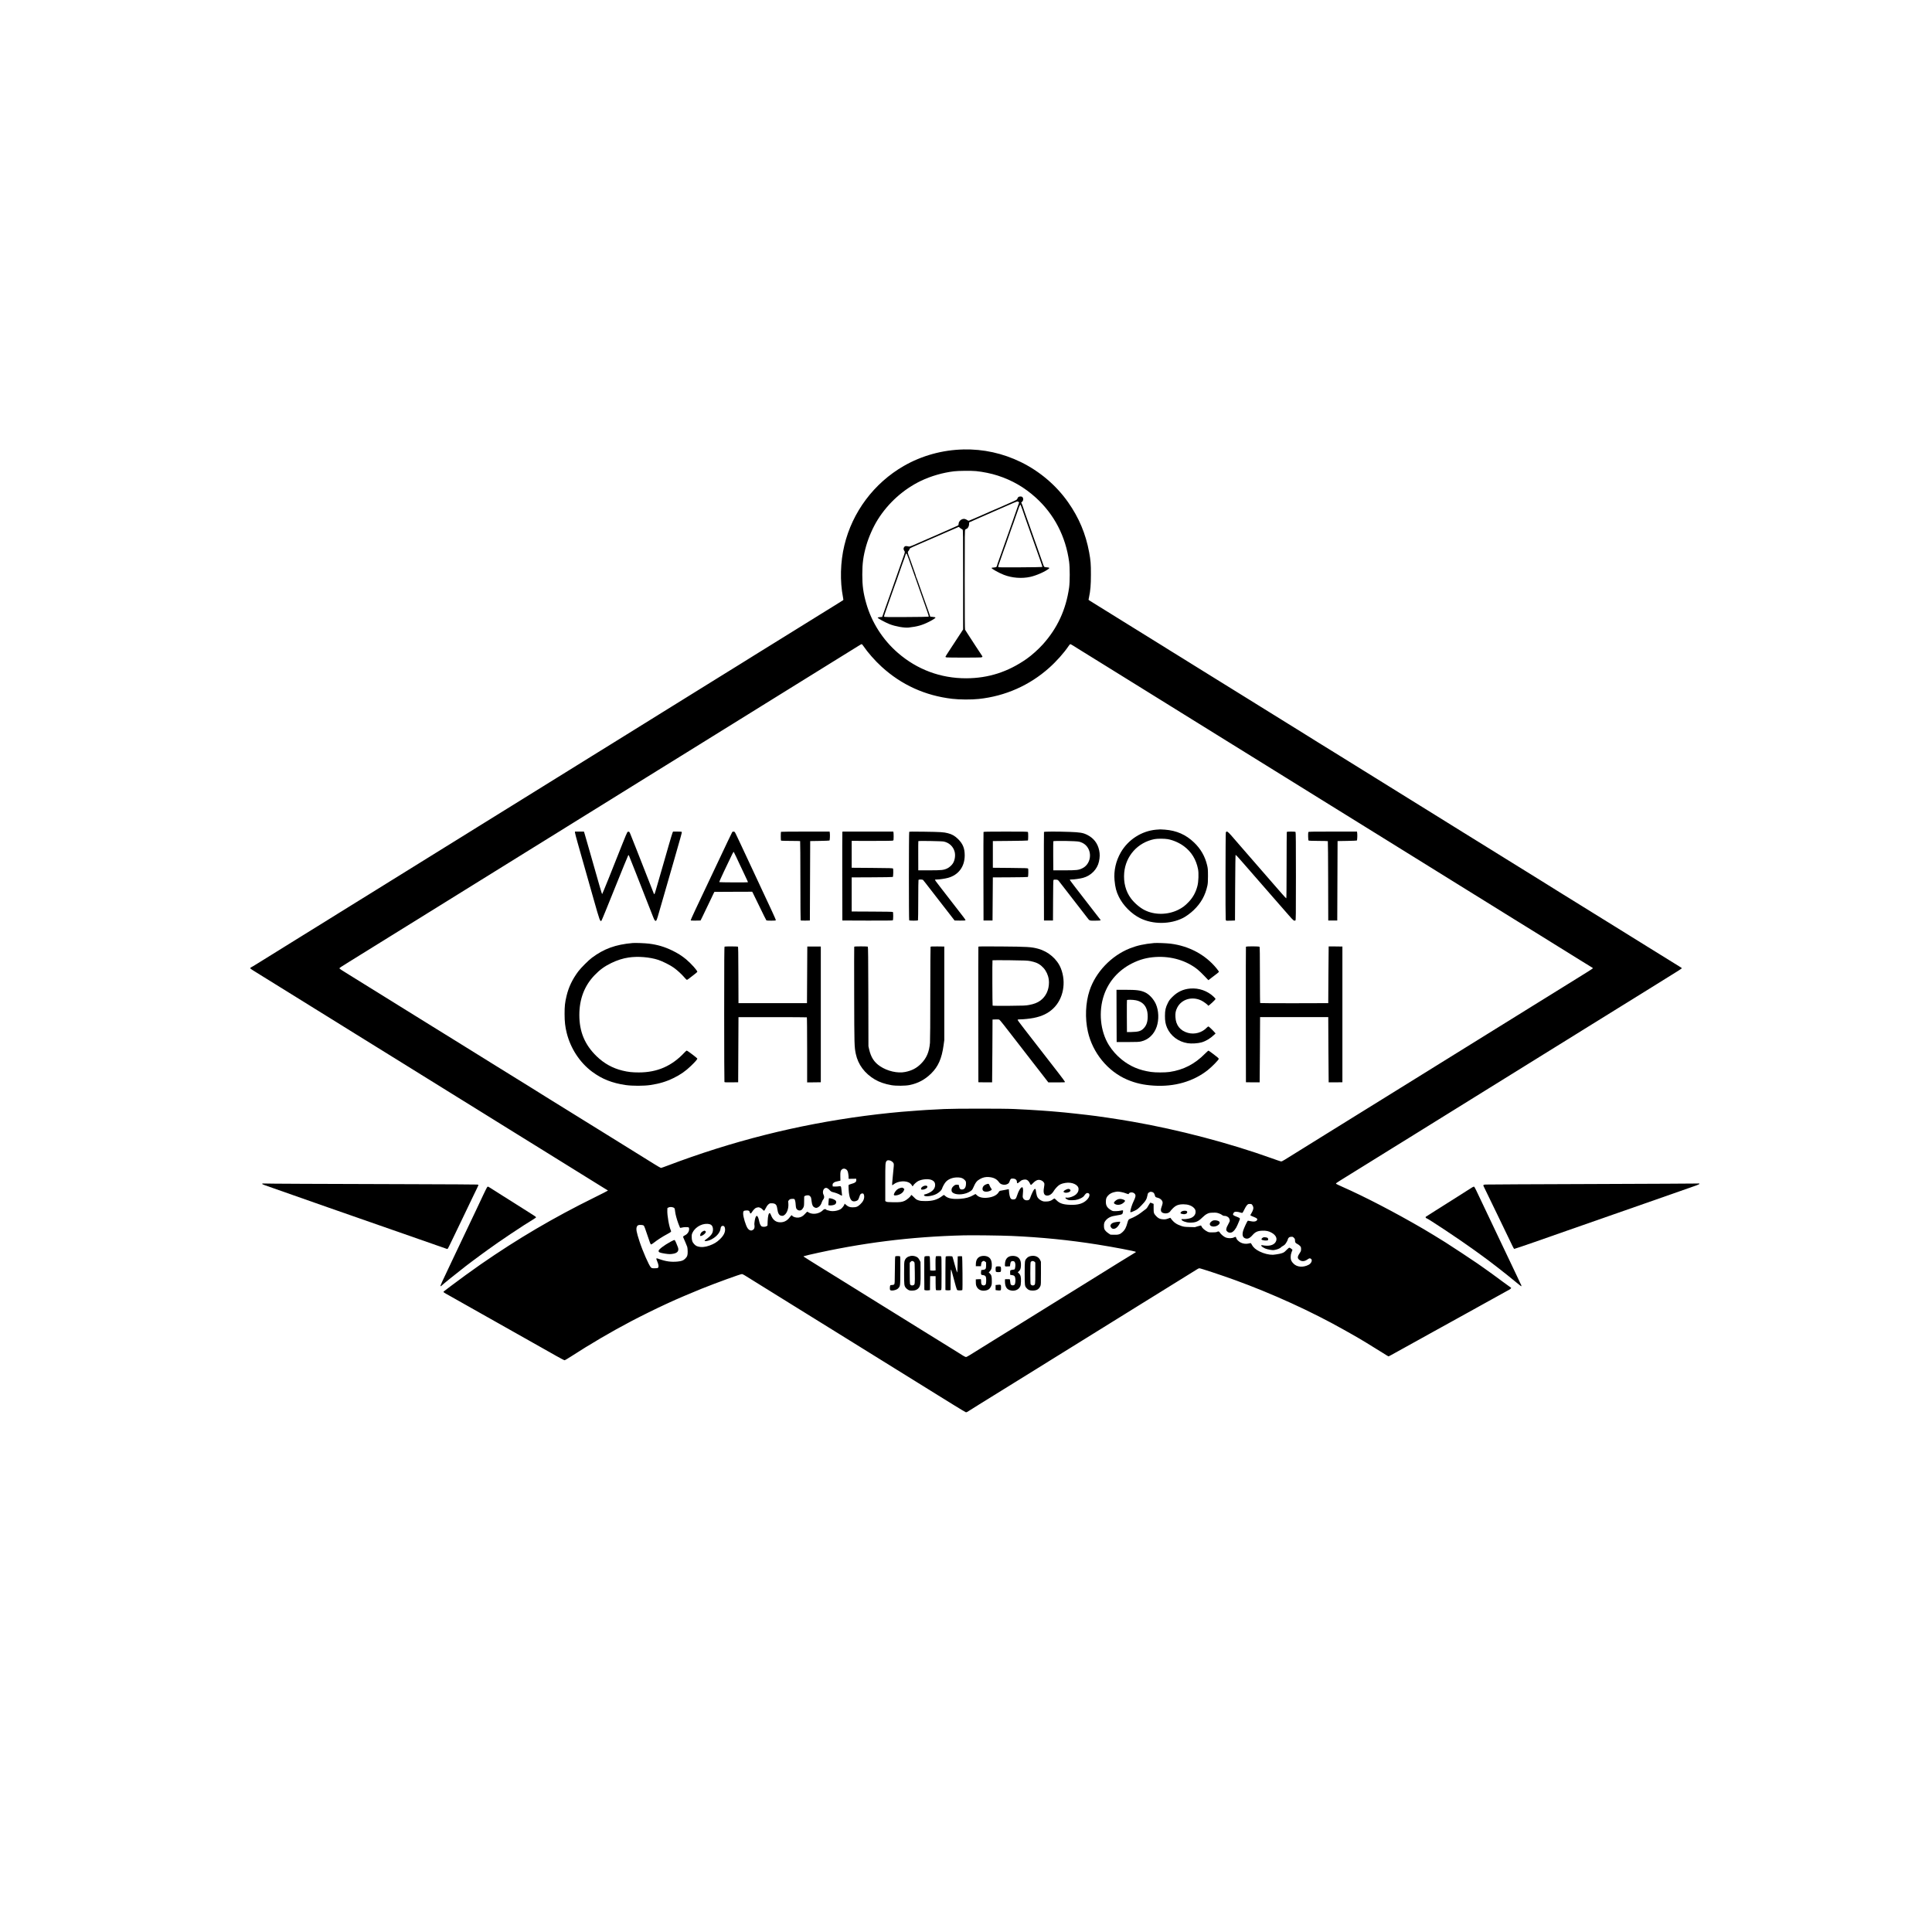 <?xml version="1.0" standalone="no"?>
<!DOCTYPE svg PUBLIC "-//W3C//DTD SVG 1.1//EN"
 "http://www.w3.org/Graphics/SVG/1.1/DTD/svg11.dtd">
<!-- Created with svg_stack (http://github.com/astraw/svg_stack) -->
<svg xmlns:sodipodi="http://sodipodi.sourceforge.net/DTD/sodipodi-0.dtd" xmlns="http://www.w3.org/2000/svg" version="1.1" width="3004.0" height="3004.0">
  <defs/>
  <g id="id0:id0" transform="matrix(1.25,0,0,1.25,0.0,0.0)"><g transform="translate(0,2403.2) scale(0.04,-0.04)" fill="#000000" stroke="none">
<path d="M29960 46103 c-652 -14 -1296 -192 -1855 -513 -926 -533 -1600 -1433 -1848 -2470 -125 -518 -140 -1113 -42 -1615 15 -76 15 -81 -2 -93 -10 -7 -117 -74 -238 -149 -121 -74 -314 -194 -430 -266 -115 -71 -273 -169 -350 -217 -319 -198 -517 -322 -640 -397 -71 -44 -296 -184 -500 -310 -203 -126 -460 -285 -570 -353 -110 -68 -222 -138 -250 -156 -27 -17 -126 -79 -220 -137 -93 -58 -309 -192 -480 -297 -170 -106 -526 -327 -790 -490 -264 -164 -619 -384 -790 -490 -170 -106 -328 -204 -350 -217 -22 -13 -67 -41 -100 -62 -33 -20 -154 -96 -270 -168 -641 -397 -908 -563 -1265 -785 -217 -135 -474 -294 -570 -353 -195 -120 -571 -354 -725 -450 -124 -77 -427 -265 -600 -372 -129 -80 -598 -371 -1165 -723 -162 -101 -371 -230 -465 -288 -93 -58 -271 -168 -395 -245 -124 -77 -468 -291 -765 -475 -297 -184 -616 -382 -710 -440 -93 -58 -222 -138 -285 -177 -63 -39 -259 -161 -435 -270 -176 -109 -466 -289 -645 -400 -179 -111 -503 -312 -720 -447 -217 -135 -474 -294 -570 -353 -96 -59 -276 -171 -400 -248 -124 -77 -306 -190 -405 -252 -99 -62 -286 -177 -415 -257 -129 -80 -422 -261 -650 -403 -228 -142 -507 -315 -620 -385 -113 -70 -297 -184 -408 -253 -112 -70 -207 -127 -212 -127 -4 0 -14 -7 -21 -16 -16 -20 -10 -25 181 -143 74 -46 180 -112 235 -146 101 -62 1257 -779 1395 -865 41 -26 125 -77 185 -115 61 -37 288 -178 505 -313 428 -266 443 -275 755 -469 175 -108 1030 -638 1465 -908 63 -39 212 -131 330 -205 203 -126 918 -570 1080 -670 41 -26 170 -105 285 -177 116 -71 372 -230 570 -353 546 -339 801 -498 892 -554 46 -28 293 -181 550 -341 258 -159 558 -345 668 -414 110 -68 263 -163 340 -211 77 -48 320 -199 540 -335 589 -365 825 -512 967 -600 70 -44 137 -85 148 -91 11 -6 23 -14 26 -17 3 -3 -185 -99 -418 -214 -1277 -630 -2380 -1278 -3541 -2082 -218 -150 -715 -511 -932 -677 -225 -170 -225 -170 -225 -182 0 -6 35 -30 77 -53 43 -23 107 -59 143 -80 36 -20 238 -135 450 -254 212 -119 439 -247 505 -285 66 -37 188 -105 270 -152 401 -226 515 -290 830 -468 435 -246 695 -393 865 -488 74 -42 241 -136 370 -209 129 -73 244 -133 256 -133 12 0 99 51 195 113 593 385 1263 778 1894 1109 272 143 810 409 1025 506 36 16 101 46 145 67 205 96 680 299 985 422 479 192 1226 464 1274 463 12 -1 51 -20 89 -43 95 -59 1327 -824 1406 -873 36 -22 179 -110 316 -196 364 -225 857 -532 1110 -688 235 -146 1284 -796 1475 -915 63 -39 212 -131 330 -205 203 -126 918 -570 1080 -670 41 -26 170 -105 285 -177 116 -71 354 -219 530 -328 176 -109 330 -200 342 -203 11 -2 34 5 50 16 15 11 179 114 363 228 399 246 684 423 1075 666 160 99 461 286 670 415 209 130 461 286 560 348 99 61 324 201 500 310 176 109 419 260 540 335 542 337 873 542 1180 732 182 112 387 240 457 284 71 43 165 102 210 130 46 28 166 103 268 166 102 63 347 215 545 338 351 217 683 423 776 481 25 16 54 29 64 29 41 0 691 -215 1109 -367 1160 -421 2378 -977 3386 -1545 63 -36 174 -98 245 -138 242 -135 628 -369 947 -571 102 -66 191 -119 196 -119 10 0 72 34 542 295 437 242 562 312 870 482 179 99 397 220 485 268 88 48 194 106 235 130 67 38 395 220 510 282 25 14 108 60 185 103 207 115 850 471 923 511 59 32 79 60 50 72 -7 3 -115 81 -239 173 -250 186 -431 318 -614 446 -66 46 -151 106 -190 133 -133 93 -795 530 -987 651 -177 112 -556 342 -688 419 -901 524 -1813 997 -2525 1312 -93 41 -176 81 -183 87 -18 17 -16 18 298 213 151 94 424 263 605 375 342 212 414 256 825 512 135 84 400 248 590 365 190 118 426 264 525 326 99 62 248 154 330 205 83 51 242 150 355 220 590 367 751 467 925 574 105 65 255 158 335 208 80 50 280 174 445 276 504 313 1031 639 1220 757 99 62 259 161 355 220 96 59 258 160 360 223 102 63 230 143 285 177 55 34 219 136 365 227 146 90 400 248 565 350 165 102 365 226 445 276 161 101 402 250 995 617 934 579 927 574 922 588 -2 6 -17 18 -33 27 -28 16 -374 230 -1009 625 -170 106 -431 268 -580 360 -148 92 -364 226 -480 298 -275 170 -367 227 -625 387 -232 144 -262 162 -329 204 -24 15 -136 85 -250 155 -113 71 -339 210 -501 310 -162 101 -311 193 -330 206 -19 12 -111 70 -205 128 -183 113 -585 362 -915 567 -113 70 -272 169 -355 220 -82 51 -231 143 -330 205 -232 145 -540 336 -885 548 -151 93 -297 184 -325 202 -81 51 -95 60 -765 475 -162 100 -434 269 -605 375 -170 106 -431 268 -580 360 -148 92 -362 225 -475 295 -113 70 -272 169 -355 220 -82 51 -231 143 -330 205 -99 62 -209 130 -245 152 -36 22 -180 111 -320 198 -140 87 -367 228 -505 312 -137 85 -266 165 -285 178 -19 12 -100 63 -180 112 -80 50 -278 172 -440 273 -162 100 -407 252 -545 338 -137 85 -295 183 -350 217 -55 34 -201 125 -325 202 -547 339 -746 463 -1070 663 -118 73 -231 143 -250 155 -105 66 -219 137 -435 270 -132 81 -251 156 -265 165 -14 10 -108 68 -210 130 -102 62 -207 128 -235 145 -27 18 -126 80 -220 138 -208 128 -639 395 -915 567 -113 70 -272 169 -355 220 -82 51 -231 143 -330 205 -99 62 -277 172 -395 245 -271 167 -310 192 -310 199 0 3 7 38 15 76 44 206 59 382 59 705 1 330 -8 438 -55 695 -106 574 -316 1075 -654 1555 -367 524 -885 964 -1470 1250 -559 273 -1163 406 -1785 393z m391 -673 c218 -22 478 -75 674 -139 450 -145 835 -368 1187 -687 572 -519 928 -1206 1035 -1994 25 -185 25 -620 0 -798 -97 -687 -363 -1264 -814 -1767 -137 -153 -356 -349 -509 -455 -583 -407 -1190 -601 -1879 -603 -794 -1 -1523 270 -2123 790 -470 407 -816 948 -985 1543 -91 320 -122 544 -122 890 0 354 31 580 122 900 76 267 217 586 360 813 324 517 801 944 1340 1203 314 150 684 257 1033 298 139 17 538 20 681 6z m-3500 -5442 c135 -199 356 -451 564 -641 616 -564 1356 -900 2195 -998 228 -27 595 -29 825 -5 823 87 1579 421 2190 967 227 202 462 466 604 677 23 34 47 62 54 62 7 0 53 -25 103 -56 49 -31 116 -73 149 -94 124 -76 571 -353 880 -545 545 -339 741 -460 1330 -825 314 -195 622 -386 685 -425 63 -39 212 -131 330 -205 203 -126 918 -570 1080 -670 41 -26 170 -105 285 -177 208 -128 720 -446 1155 -716 124 -77 266 -165 316 -196 69 -43 1016 -630 1421 -882 476 -295 1153 -715 1418 -879 121 -75 477 -296 790 -490 314 -195 622 -386 685 -425 274 -170 1342 -833 1410 -875 41 -26 170 -105 285 -177 116 -71 372 -230 570 -353 376 -233 752 -467 892 -554 46 -28 217 -134 380 -235 164 -102 399 -247 523 -324 124 -77 290 -181 370 -230 215 -134 416 -259 792 -492 185 -116 352 -218 372 -229 29 -14 34 -21 25 -32 -6 -7 -70 -50 -142 -95 -211 -131 -396 -246 -637 -396 -390 -241 -683 -423 -1065 -660 -203 -127 -503 -312 -665 -413 -162 -100 -389 -241 -505 -313 -115 -72 -471 -292 -790 -490 -640 -397 -844 -523 -1075 -667 -85 -53 -279 -173 -430 -267 -410 -254 -887 -550 -1330 -825 -217 -134 -539 -334 -715 -443 -176 -109 -372 -231 -435 -270 -63 -39 -286 -178 -495 -307 -426 -264 -1151 -714 -1293 -803 -76 -47 -98 -56 -123 -51 -16 3 -148 48 -292 100 -1318 472 -2887 884 -4322 1135 -452 79 -1107 177 -1415 210 -52 6 -212 24 -355 40 -143 16 -296 32 -340 36 -44 3 -143 12 -220 20 -77 8 -183 17 -235 20 -52 3 -176 12 -275 20 -99 8 -277 19 -395 25 -118 6 -312 16 -430 22 -294 16 -1857 16 -2180 0 -434 -21 -794 -42 -820 -47 -14 -2 -101 -9 -195 -15 -372 -24 -960 -84 -1465 -151 -2113 -279 -4129 -788 -6132 -1548 -102 -39 -194 -71 -203 -71 -9 0 -100 52 -203 116 -300 187 -785 488 -1077 669 -148 92 -364 226 -480 298 -265 164 -358 222 -625 387 -232 144 -262 162 -329 204 -24 15 -136 85 -250 155 -113 71 -339 210 -501 310 -162 101 -311 193 -330 206 -19 12 -111 70 -205 128 -210 130 -798 494 -1230 762 -55 34 -221 138 -370 230 -148 92 -362 225 -475 295 -113 70 -270 167 -350 217 -167 103 -370 229 -468 290 -37 23 -85 52 -107 66 -22 13 -161 100 -310 192 -148 92 -412 256 -585 363 -830 515 -1448 899 -1595 990 -66 41 -163 101 -215 133 -220 135 -295 185 -295 196 0 13 49 46 295 198 648 400 759 469 790 490 34 22 633 394 1000 620 96 59 256 158 355 220 99 62 248 154 330 205 83 51 242 150 355 220 113 70 354 220 535 332 388 240 528 327 725 450 80 50 280 174 445 276 504 313 1031 639 1220 757 99 62 259 161 355 220 96 59 258 160 360 223 102 63 230 143 285 177 55 34 219 136 365 227 146 90 400 248 565 350 165 102 365 226 445 276 80 50 246 153 370 230 124 77 452 280 730 453 278 172 550 341 605 375 55 34 154 95 220 136 197 122 687 427 1043 647 182 113 448 278 590 366 236 147 787 489 985 611 45 28 165 103 267 166 102 63 347 215 545 338 198 122 423 262 500 310 77 48 187 116 245 152 58 36 170 106 250 155 80 50 296 184 480 298 335 207 708 439 883 547 50 32 97 58 104 58 7 0 31 -28 54 -62z m878 -16021 c22 -15 47 -40 56 -57 17 -33 17 -42 -26 -457 -12 -123 -20 -226 -16 -229 3 -4 20 6 38 20 143 120 420 135 532 28 22 -20 43 -47 48 -59 11 -30 27 -29 38 0 12 30 103 113 152 138 128 65 337 79 435 28 67 -34 94 -77 94 -147 0 -73 -28 -130 -93 -187 -49 -43 -171 -100 -227 -107 -17 -2 -25 -9 -25 -23 0 -62 245 -39 386 36 77 42 155 112 169 154 26 79 85 183 128 228 88 91 230 139 385 132 95 -5 149 -28 200 -83 35 -40 37 -45 37 -110 -1 -117 -45 -182 -126 -182 -52 0 -73 22 -89 92 l-11 53 -39 3 c-54 5 -79 -4 -120 -40 -45 -39 -65 -77 -65 -123 0 -48 12 -68 57 -96 120 -72 375 -46 523 53 55 36 66 50 92 107 76 173 113 221 213 276 88 50 172 69 271 62 145 -10 245 -58 313 -151 30 -41 52 -59 88 -73 64 -24 131 -21 185 9 36 20 46 32 63 79 28 78 39 89 92 89 88 0 135 -37 137 -109 1 -46 17 -49 63 -8 21 18 52 43 70 56 34 23 115 38 156 27 41 -10 84 -53 111 -111 14 -30 29 -55 35 -55 6 0 31 22 57 50 68 72 131 110 185 110 81 -1 159 -53 176 -118 3 -14 -2 -69 -12 -123 -31 -166 3 -249 99 -249 82 1 155 55 216 161 14 23 54 73 90 109 73 75 129 102 257 124 209 36 413 -58 413 -189 0 -64 -18 -105 -68 -157 -64 -67 -223 -125 -306 -111 -33 5 -38 4 -34 -12 1 -11 25 -30 53 -44 45 -23 61 -26 155 -25 77 1 123 7 175 23 86 26 168 72 192 107 50 71 75 94 106 94 94 0 87 -110 -13 -211 -116 -117 -275 -165 -519 -156 -219 7 -332 45 -426 142 -30 30 -59 55 -65 55 -6 0 -26 -11 -44 -25 -65 -49 -125 -69 -216 -69 -77 -1 -92 2 -151 31 -63 31 -113 83 -132 137 -12 32 -37 160 -37 189 0 38 -28 47 -53 16 -26 -31 -90 -168 -113 -239 -23 -74 -42 -92 -101 -97 -61 -5 -108 22 -130 74 -13 32 -13 52 -3 144 12 112 3 189 -23 189 -45 0 -109 -103 -157 -252 -35 -109 -53 -128 -123 -128 -65 0 -91 29 -112 123 -9 42 -18 104 -18 137 -1 33 -5 60 -9 60 -5 0 -48 -9 -96 -19 -48 -11 -110 -22 -139 -26 -48 -6 -53 -10 -82 -56 -52 -84 -169 -143 -326 -163 -151 -20 -279 8 -346 75 -22 22 -41 39 -44 39 -2 0 -28 -14 -56 -31 -123 -72 -247 -107 -424 -119 -224 -16 -376 12 -456 85 -21 19 -43 35 -47 35 -4 0 -32 -18 -62 -41 -142 -106 -286 -149 -509 -149 -122 0 -156 4 -215 22 -63 20 -79 30 -143 95 -39 40 -76 73 -82 73 -5 0 -12 -8 -16 -19 -11 -35 -123 -131 -188 -162 -88 -41 -152 -49 -369 -45 -154 2 -191 6 -212 20 l-26 16 0 581 c0 616 0 620 48 672 24 27 99 19 151 -16z m-1422 -247 c42 -25 61 -64 72 -146 6 -37 10 -70 9 -73 0 -3 0 -23 1 -43 l1 -37 118 2 117 2 3 -36 c5 -65 -32 -93 -180 -134 -31 -9 -58 -21 -60 -28 -2 -7 -1 -71 3 -143 14 -248 66 -364 164 -364 49 0 103 20 127 47 9 10 27 50 39 88 26 82 40 102 81 110 47 11 70 -19 72 -92 2 -86 -38 -166 -124 -246 -78 -74 -126 -92 -240 -92 -86 1 -140 22 -203 80 -43 40 -47 41 -47 19 0 -29 -72 -125 -113 -151 -88 -55 -233 -80 -337 -58 -77 16 -116 30 -125 44 -12 20 -61 12 -86 -15 -93 -101 -260 -145 -390 -105 -37 12 -72 28 -79 36 -20 25 -32 18 -93 -50 -68 -76 -127 -109 -210 -119 -67 -7 -163 20 -186 54 -7 11 -19 20 -25 19 -6 0 -31 -28 -56 -61 -88 -120 -203 -172 -340 -155 -109 14 -189 83 -238 207 -22 56 -35 75 -48 75 -33 0 -55 -91 -62 -249 l-5 -138 -31 -19 c-46 -28 -136 -26 -163 4 -32 35 -49 76 -67 160 -42 206 -104 207 -137 3 -9 -55 -14 -110 -10 -121 4 -11 7 -42 5 -68 -2 -56 -28 -90 -81 -108 -45 -15 -98 12 -136 68 -57 87 -137 349 -137 454 0 78 13 92 94 97 76 5 100 -8 114 -62 13 -48 34 -42 71 19 38 62 100 122 133 129 13 3 36 7 51 11 38 8 110 -27 145 -71 15 -19 34 -34 42 -34 9 0 31 33 53 80 45 94 101 149 150 151 144 5 188 -29 206 -158 23 -161 59 -222 135 -230 39 -5 52 -1 87 22 82 57 136 208 125 352 l-6 83 28 32 c25 28 37 32 91 36 38 3 66 0 75 -7 19 -16 36 -91 40 -182 2 -42 10 -89 17 -105 32 -64 113 -88 166 -47 16 11 39 42 53 69 23 45 25 60 26 189 0 77 1 146 2 152 3 21 59 43 107 43 38 0 52 -5 75 -29 31 -31 33 -35 49 -159 14 -115 38 -163 90 -189 50 -25 83 -19 138 23 42 32 67 72 89 139 9 28 24 59 34 70 45 52 52 103 20 162 -35 66 -18 164 35 199 44 29 91 13 150 -50 38 -42 60 -57 95 -65 93 -22 182 -55 235 -87 30 -18 56 -30 58 -26 3 4 1 36 -4 72 -5 36 -11 95 -14 132 -9 91 -17 99 -83 87 -28 -5 -82 -9 -120 -7 l-67 3 -3 39 c-3 29 2 44 20 63 29 31 54 42 148 62 l75 16 -3 129 c-3 146 6 184 49 221 37 30 82 32 126 5z m8568 -711 c39 -6 104 -25 145 -42 54 -21 75 -26 78 -17 23 67 149 66 196 -2 30 -42 20 -97 -39 -217 -51 -103 -105 -273 -105 -328 0 -20 4 -23 28 -17 15 3 65 24 112 46 75 36 98 54 204 162 131 134 167 194 189 314 11 59 16 69 47 90 27 18 44 23 74 19 60 -8 89 -35 107 -102 16 -63 18 -64 104 -86 61 -16 121 -68 135 -118 10 -39 5 -66 -29 -165 -24 -67 -26 -104 -10 -140 29 -62 166 -80 240 -32 21 15 39 30 39 35 0 6 30 41 68 80 102 107 184 140 342 141 134 0 247 -37 318 -104 46 -43 62 -77 62 -131 0 -83 -52 -152 -146 -191 -55 -23 -184 -42 -245 -36 -46 4 -51 3 -47 -14 7 -41 142 -92 249 -94 184 -4 266 28 396 156 59 58 107 95 152 117 60 29 75 32 178 36 94 3 122 0 177 -19 36 -12 75 -29 88 -39 41 -32 72 -45 105 -42 40 2 107 -31 129 -64 9 -13 20 -41 24 -61 7 -31 3 -45 -28 -102 -59 -110 -69 -135 -76 -178 -6 -35 -4 -45 19 -72 33 -40 81 -54 135 -40 64 16 147 118 194 237 20 51 46 113 57 136 29 63 23 76 -46 103 -153 59 -167 70 -140 122 8 16 25 35 37 41 27 14 114 6 178 -17 26 -9 55 -14 64 -11 10 4 37 51 62 104 25 55 62 115 82 136 33 33 41 37 88 37 45 0 56 -4 73 -26 12 -15 26 -44 33 -66 14 -46 -3 -106 -58 -200 l-33 -58 22 -14 c12 -8 49 -25 82 -37 114 -43 138 -74 91 -118 -34 -32 -99 -37 -191 -16 -48 12 -79 15 -85 9 -21 -21 -119 -234 -139 -301 -38 -127 -20 -208 54 -239 80 -33 145 -6 238 100 85 96 157 129 298 134 125 5 203 -12 294 -63 140 -79 187 -189 122 -292 -63 -100 -209 -135 -409 -97 -80 14 -25 -51 85 -101 28 -13 96 -31 151 -40 91 -15 104 -15 175 1 75 16 147 50 172 80 7 9 30 25 52 36 22 11 53 34 69 51 32 35 88 137 88 161 0 8 10 27 23 42 18 21 35 28 76 32 49 4 55 2 87 -29 27 -26 34 -41 35 -73 2 -74 11 -89 69 -118 30 -15 70 -44 88 -64 29 -33 32 -44 32 -98 0 -51 -5 -68 -31 -106 -81 -121 -89 -170 -34 -219 74 -65 166 -65 256 -2 65 46 86 50 120 23 50 -41 8 -142 -79 -186 -169 -86 -353 -72 -461 33 -73 72 -95 120 -94 211 0 56 8 94 28 150 l28 74 -38 33 c-21 18 -48 33 -59 33 -12 0 -48 -29 -91 -74 -72 -76 -92 -87 -210 -116 -43 -10 -179 -30 -210 -31 -128 -1 -277 36 -411 101 -121 59 -199 126 -241 207 -17 33 -36 57 -44 56 -8 -1 -34 -7 -59 -13 -78 -20 -177 -8 -249 30 -69 37 -129 99 -138 143 -8 39 -18 41 -71 16 -62 -31 -173 -32 -251 -4 -58 21 -157 103 -188 156 -23 38 -42 43 -84 22 -25 -13 -61 -17 -144 -17 -102 -1 -114 1 -166 28 -76 38 -155 109 -170 151 -7 19 -19 35 -27 35 -8 0 -52 -12 -98 -26 l-84 -26 -167 4 c-148 4 -178 8 -253 32 -151 50 -239 111 -325 229 l-20 27 -75 -26 c-63 -22 -87 -26 -155 -22 -93 5 -147 31 -213 102 -72 78 -77 95 -77 245 l0 133 -49 20 -49 19 -18 -18 c-9 -10 -31 -45 -49 -78 -41 -75 -54 -90 -111 -129 -25 -17 -81 -59 -123 -93 -75 -60 -221 -142 -318 -178 -62 -23 -72 -36 -97 -129 -41 -149 -76 -218 -145 -284 -81 -78 -134 -95 -280 -90 l-102 3 -68 44 c-40 26 -80 63 -99 90 -27 39 -32 57 -36 120 -5 97 11 143 67 203 72 77 161 117 308 137 103 15 170 31 189 45 21 15 40 107 24 117 -6 3 -37 0 -68 -9 -31 -8 -99 -15 -151 -16 -88 -1 -99 1 -144 28 -122 72 -166 140 -166 257 0 101 13 139 66 198 55 61 125 97 224 115 79 14 86 14 195 -5z m-13923 -485 c27 -14 32 -27 43 -124 10 -87 50 -234 100 -370 26 -69 49 -128 53 -132 4 -4 29 -1 56 7 60 18 197 20 214 3 20 -20 14 -99 -9 -138 -32 -54 -60 -80 -111 -106 -59 -30 -63 -38 -45 -77 28 -60 104 -242 118 -282 8 -23 13 -84 14 -145 0 -120 -11 -153 -77 -221 -56 -57 -108 -77 -235 -90 -196 -20 -367 3 -571 77 -107 39 -109 36 -62 -77 41 -98 49 -163 25 -189 -15 -17 -31 -20 -106 -20 -83 0 -91 2 -118 28 -57 52 -258 511 -355 809 -96 294 -112 386 -81 458 18 44 52 58 133 53 47 -3 68 -9 84 -25 13 -14 54 -121 112 -300 76 -231 95 -278 111 -281 12 -1 48 20 90 54 100 80 273 192 406 262 62 33 118 67 123 75 7 10 6 24 -1 39 -55 113 -120 481 -111 637 l3 64 35 18 c39 21 112 18 162 -7z m1118 -514 c65 -17 101 -75 102 -162 0 -121 -54 -194 -243 -329 -33 -23 -16 -40 34 -33 76 11 141 36 220 87 125 80 212 195 224 298 7 60 30 89 71 89 41 0 62 -29 69 -93 11 -103 -42 -211 -159 -323 -97 -94 -183 -146 -326 -198 -137 -49 -251 -58 -355 -29 -50 14 -72 27 -114 68 -62 63 -83 122 -83 235 0 67 4 85 32 139 96 186 339 302 528 251z m9400 -365 c918 -41 1779 -127 2655 -266 513 -81 1176 -208 1198 -229 5 -4 -9 -16 -30 -27 -21 -11 -243 -147 -493 -302 -250 -156 -671 -417 -935 -581 -264 -164 -667 -414 -895 -555 -228 -142 -536 -333 -683 -424 -147 -91 -388 -241 -535 -332 -147 -91 -541 -335 -877 -543 -335 -208 -655 -407 -711 -442 -55 -35 -111 -64 -125 -64 -13 0 -60 23 -104 51 -44 29 -136 86 -205 129 -69 42 -258 159 -420 260 -286 177 -706 438 -793 491 -23 15 -135 85 -249 155 -114 71 -294 183 -400 248 -106 66 -294 182 -418 259 -124 77 -270 168 -325 202 -91 57 -248 154 -850 528 -265 164 -358 222 -625 387 -118 73 -231 143 -250 155 -19 13 -111 70 -205 128 -93 58 -179 113 -190 121 l-20 14 25 11 c14 6 84 24 155 40 1617 371 3154 564 4810 605 285 7 1161 -4 1495 -19z"/>
<path d="M31664 44619 c-10 -11 -23 -34 -29 -51 -9 -28 -28 -38 -215 -120 -113 -49 -238 -105 -278 -124 -40 -19 -75 -34 -79 -34 -5 0 -433 -186 -528 -230 -92 -42 -372 -162 -397 -170 -21 -6 -34 -3 -60 16 -18 13 -48 29 -68 34 -92 25 -200 -58 -200 -153 0 -19 -6 -39 -12 -44 -7 -6 -123 -58 -258 -117 -253 -111 -281 -123 -340 -150 -19 -9 -129 -57 -245 -107 -115 -50 -230 -100 -255 -111 -25 -11 -58 -26 -75 -33 -48 -22 -113 -50 -229 -100 -79 -34 -116 -45 -135 -40 -90 22 -122 18 -147 -21 -23 -34 -20 -77 7 -113 25 -34 25 -36 -34 -201 -16 -47 -48 -137 -70 -200 -63 -181 -81 -234 -142 -405 -59 -165 -121 -341 -160 -455 -13 -36 -49 -137 -80 -225 -32 -88 -75 -209 -96 -270 -21 -60 -54 -153 -72 -205 l-34 -95 -68 -5 c-38 -3 -70 -10 -72 -15 -6 -20 222 -145 374 -206 175 -69 456 -119 591 -104 266 29 424 74 635 181 117 59 197 112 197 128 0 10 -23 16 -82 22 l-82 9 -7 30 c-4 17 -23 73 -42 125 -20 52 -63 174 -97 270 -34 96 -70 198 -80 225 -10 28 -36 102 -58 165 -124 354 -146 416 -154 425 -4 5 -8 16 -8 26 0 9 -9 38 -19 65 -18 46 -38 102 -142 402 -22 64 -49 137 -60 162 -10 25 -21 62 -25 83 -5 32 -3 43 19 65 14 15 27 38 29 52 4 28 9 31 248 136 496 216 736 321 840 366 63 27 133 58 155 68 22 10 90 39 150 64 61 26 117 51 126 56 12 6 23 2 38 -14 12 -13 34 -29 49 -37 15 -7 35 -20 45 -28 16 -13 17 -100 17 -1559 l0 -1545 -22 -36 c-26 -42 -233 -358 -406 -620 -67 -101 -122 -189 -122 -196 0 -7 17 -15 38 -19 49 -8 1006 -8 1066 0 49 7 58 23 33 53 -8 9 -94 140 -192 291 -98 151 -211 325 -250 385 -40 61 -77 121 -84 132 -8 16 -11 425 -11 1561 0 1453 1 1540 18 1554 9 9 27 19 40 23 39 12 77 81 78 144 l2 56 238 106 c132 58 361 159 509 224 149 65 367 161 485 212 268 118 277 121 302 95 l19 -19 -37 -109 c-42 -126 -61 -180 -139 -399 -59 -165 -121 -341 -160 -455 -13 -36 -49 -137 -80 -225 -31 -88 -74 -209 -95 -270 -76 -215 -141 -401 -157 -440 -8 -22 -17 -52 -20 -67 -8 -40 -25 -50 -98 -56 -36 -2 -68 -8 -70 -12 -13 -21 219 -152 380 -215 252 -99 561 -123 825 -64 191 43 456 160 574 253 32 26 14 39 -59 43 -39 2 -75 9 -81 16 -7 7 -19 32 -28 57 -8 25 -34 97 -56 160 -45 125 -84 237 -130 370 -17 47 -41 117 -55 155 -14 39 -34 95 -45 125 -10 30 -39 114 -65 185 -25 72 -62 175 -81 230 -20 55 -44 125 -55 155 -11 30 -26 73 -34 95 -7 22 -37 105 -65 185 -28 80 -55 159 -59 175 -4 17 -16 47 -26 68 l-18 39 26 24 c43 40 48 104 10 147 -24 26 -104 23 -129 -4z m133 -396 c30 -87 63 -183 73 -213 11 -30 40 -113 65 -185 67 -186 147 -412 220 -620 35 -99 89 -252 120 -340 31 -88 66 -185 76 -215 10 -30 30 -86 43 -125 14 -38 22 -72 18 -76 -4 -4 -312 -9 -685 -11 -539 -4 -680 -2 -684 8 -6 17 10 68 132 409 26 72 54 150 62 175 8 25 21 59 28 75 7 17 18 46 23 65 12 40 59 175 127 365 26 72 54 150 62 175 8 25 21 59 28 75 7 17 18 46 23 65 6 19 31 94 57 165 25 72 52 148 60 170 47 137 57 161 71 183 9 13 18 22 20 19 3 -3 30 -76 61 -164z m-3591 -1385 c14 -27 83 -218 149 -413 7 -22 35 -98 60 -170 26 -71 71 -200 101 -285 29 -85 68 -193 84 -240 44 -121 96 -267 140 -395 21 -60 63 -181 94 -267 40 -115 52 -160 43 -165 -7 -5 -319 -9 -695 -11 -595 -3 -683 -1 -688 12 -6 15 8 59 91 291 62 174 80 224 114 325 16 47 51 144 76 215 26 72 54 150 62 175 8 25 21 59 28 75 7 17 18 46 23 65 12 40 59 175 127 365 26 72 54 150 62 175 8 25 19 54 24 65 13 29 49 136 56 165 5 23 21 50 29 50 2 0 11 -14 20 -32z"/>
<path d="M35950 34279 c-453 -42 -869 -311 -1098 -709 -152 -266 -220 -567 -193 -863 20 -221 55 -356 135 -517 137 -274 389 -527 661 -663 398 -198 935 -195 1334 7 97 50 237 152 333 245 225 215 361 459 425 761 14 68 18 130 18 305 -1 203 -3 229 -28 333 -65 273 -199 506 -404 702 -255 245 -544 372 -907 400 -135 11 -155 11 -276 -1z m362 -294 c171 -30 360 -113 508 -223 230 -171 377 -410 436 -711 25 -125 15 -391 -19 -521 -51 -199 -138 -357 -271 -497 -115 -121 -195 -181 -331 -248 -327 -160 -731 -163 -1040 -7 -148 74 -319 221 -427 366 -161 215 -234 496 -208 796 46 524 421 942 939 1045 91 18 310 18 413 0z"/>
<path d="M17880 34191 c0 -16 40 -170 89 -342 129 -451 342 -1202 492 -1734 192 -679 202 -706 244 -664 9 8 198 470 420 1025 223 555 409 1010 414 1012 5 2 14 -5 20 -15 5 -10 100 -250 212 -533 111 -283 269 -686 351 -895 82 -209 168 -426 190 -483 44 -113 67 -138 98 -106 16 16 52 134 155 499 22 76 232 809 392 1360 208 723 251 878 246 891 -4 11 -33 14 -139 14 l-133 0 -14 -27 c-8 -16 -62 -194 -121 -398 -58 -203 -144 -503 -191 -665 -47 -162 -120 -414 -162 -560 -41 -146 -80 -273 -85 -284 -12 -23 -20 -14 -43 49 -17 47 -152 392 -355 905 -49 124 -122 311 -163 415 -227 578 -217 555 -244 561 -17 5 -30 1 -43 -12 -10 -11 -79 -174 -154 -364 -311 -791 -624 -1565 -631 -1565 -8 0 -78 239 -370 1270 -81 286 -158 555 -172 598 l-24 77 -139 0 -140 0 0 -29z"/>
<path d="M22772 34208 c-5 -7 -69 -137 -140 -288 -145 -306 -471 -996 -537 -1135 -442 -929 -615 -1301 -615 -1319 0 -15 17 -16 153 -14 l152 3 55 110 c30 61 114 234 185 385 72 151 143 302 160 335 l30 60 587 3 587 2 15 -22 c8 -13 105 -212 216 -443 111 -231 207 -423 213 -427 7 -4 74 -8 150 -8 107 0 139 3 143 14 3 7 -49 127 -114 267 -66 140 -131 279 -144 309 -14 30 -75 161 -136 290 -60 129 -127 273 -149 320 -580 1243 -718 1538 -731 1553 -17 20 -65 23 -80 5z m116 -763 c33 -71 86 -184 117 -250 32 -66 90 -190 130 -275 40 -85 85 -181 100 -213 15 -32 25 -60 23 -63 -9 -8 -882 -4 -890 4 -5 5 59 150 141 323 303 640 297 628 311 612 4 -4 34 -66 68 -138z"/>
<path d="M24287 34213 c-4 -3 -7 -66 -7 -139 0 -102 3 -133 14 -137 7 -3 141 -6 296 -7 156 0 287 -3 292 -6 4 -3 8 -555 8 -1227 0 -672 4 -1228 8 -1235 7 -9 43 -12 148 -10 l139 3 5 1235 5 1235 297 5 c163 3 299 8 303 12 11 11 18 161 11 222 l-7 56 -753 0 c-414 0 -756 -3 -759 -7z"/>
<path d="M26195 34198 c-3 -13 -4 -635 -3 -1383 l3 -1360 779 -3 c520 -1 783 1 790 8 16 16 17 247 1 260 -8 6 -231 11 -646 12 l-634 3 0 530 0 530 634 3 c370 1 639 6 645 11 15 12 20 240 6 261 -8 13 -95 16 -647 20 l-638 5 0 418 0 418 633 -1 c423 0 639 3 652 10 18 10 20 22 20 123 0 62 -3 122 -6 135 l-6 22 -789 0 -789 0 -5 -22z"/>
<path d="M28274 34209 c-12 -19 -13 -2730 -1 -2746 7 -9 47 -13 138 -13 91 0 130 4 136 13 4 6 8 289 8 627 0 338 4 621 8 628 5 7 31 12 66 12 31 0 64 -6 73 -12 8 -7 109 -134 223 -283 115 -148 237 -306 271 -350 35 -44 159 -204 276 -355 l213 -275 164 -3 c93 -1 169 2 174 7 6 6 -15 41 -54 93 -64 84 -482 623 -703 908 -162 208 -197 256 -189 264 3 3 31 6 62 6 77 0 251 26 341 51 326 89 519 347 520 697 0 220 -56 360 -204 507 -103 102 -188 151 -322 185 -126 33 -230 39 -725 46 -395 6 -467 5 -475 -7z m1076 -299 c167 -36 293 -154 336 -315 30 -111 10 -257 -49 -357 -35 -61 -118 -135 -182 -164 -113 -52 -171 -58 -549 -59 l-350 0 -1 450 c-1 248 0 454 3 458 7 13 727 1 792 -13z"/>
<path d="M30585 34208 c-3 -7 -4 -629 -3 -1383 l3 -1370 140 0 140 0 5 670 5 670 539 3 c311 1 544 6 550 11 15 12 20 240 6 261 -8 13 -84 16 -552 20 l-543 5 0 415 0 415 542 5 c298 3 545 8 549 13 10 9 11 236 2 260 -7 16 -49 17 -693 17 -539 0 -687 -3 -690 -12z"/>
<path d="M32465 34208 c-3 -7 -4 -629 -3 -1383 l3 -1370 140 0 140 0 3 625 c1 389 6 628 12 634 13 13 46 16 97 10 38 -5 48 -12 85 -61 24 -30 68 -87 99 -127 215 -276 681 -878 756 -976 92 -120 70 -110 257 -110 91 0 167 4 170 9 4 5 -3 20 -14 33 -11 12 -92 118 -181 233 -178 231 -328 424 -592 765 -96 124 -173 228 -170 233 2 4 28 7 57 7 78 0 271 27 355 51 251 68 445 268 496 509 28 129 30 233 7 342 -47 228 -176 392 -389 494 -118 57 -220 73 -523 84 -401 14 -800 13 -805 -2z m1093 -302 c138 -36 234 -111 292 -229 106 -220 21 -491 -186 -595 -118 -60 -181 -67 -564 -67 l-345 0 -3 445 c-1 245 0 451 3 458 8 22 716 11 803 -12z"/>
<path d="M38120 34194 c-11 -28 -14 -2642 -4 -2706 4 -20 12 -38 18 -40 6 -2 70 -1 141 2 l130 5 5 1023 c3 613 9 1021 14 1020 11 -4 92 -89 171 -183 33 -38 96 -110 140 -160 44 -49 107 -121 140 -160 33 -38 96 -111 140 -161 124 -140 333 -380 405 -464 36 -42 108 -125 161 -185 134 -152 306 -349 488 -558 155 -178 169 -189 215 -171 14 6 16 136 16 1373 0 1050 -3 1370 -12 1379 -8 8 -54 12 -139 12 -106 0 -128 -3 -133 -16 -3 -9 -6 -474 -6 -1034 0 -584 -4 -1021 -9 -1024 -5 -3 -62 56 -127 131 -66 75 -171 196 -234 268 -63 73 -185 212 -270 310 -305 351 -652 750 -795 914 -60 70 -150 173 -200 231 -146 171 -195 220 -222 220 -16 0 -27 -8 -33 -26z"/>
<path d="M40686 34204 c-12 -31 -7 -251 7 -262 7 -7 118 -11 302 -12 159 0 293 -4 297 -8 4 -4 9 -561 10 -1237 l3 -1230 140 0 140 0 5 1235 5 1235 297 5 c163 3 299 8 303 12 11 11 18 161 11 222 l-7 56 -754 0 c-677 0 -753 -2 -759 -16z"/>
<path d="M19670 30754 c-529 -47 -889 -178 -1265 -459 -103 -76 -343 -317 -420 -420 -182 -243 -300 -487 -365 -758 -52 -215 -64 -329 -63 -572 0 -239 19 -402 68 -594 121 -479 406 -913 786 -1197 305 -228 624 -355 1044 -416 213 -30 568 -30 773 1 280 42 495 107 718 217 217 106 374 216 543 379 137 132 203 209 195 228 -7 19 -309 247 -327 247 -8 0 -38 -26 -68 -57 -394 -424 -849 -623 -1423 -623 -205 0 -334 14 -506 56 -312 76 -576 223 -809 449 -367 357 -536 763 -535 1285 1 494 158 904 470 1230 169 176 312 279 529 385 179 86 357 143 535 169 283 43 656 13 921 -74 132 -43 378 -167 483 -244 112 -81 245 -203 327 -300 35 -42 71 -76 80 -76 10 0 35 15 56 33 22 17 89 70 151 116 61 46 113 90 116 98 12 31 -189 257 -345 388 -127 107 -271 198 -442 280 -238 114 -451 177 -717 210 -125 15 -425 27 -510 19z"/>
<path d="M35890 30754 c-308 -28 -527 -76 -755 -166 -577 -229 -1064 -739 -1253 -1313 -126 -382 -145 -857 -52 -1275 147 -659 619 -1236 1221 -1493 261 -111 508 -167 829 -187 642 -41 1222 126 1675 480 130 102 345 322 345 353 0 16 -40 52 -153 137 -83 63 -158 117 -165 118 -7 2 -57 -41 -110 -95 -318 -323 -672 -505 -1103 -568 -141 -20 -438 -20 -578 1 -362 52 -644 172 -909 385 -155 125 -295 282 -399 449 -268 432 -328 1046 -151 1559 147 427 454 773 872 983 241 121 463 181 733 198 490 30 962 -111 1309 -392 39 -31 130 -118 202 -193 l130 -136 94 73 c52 40 124 96 161 123 36 28 69 56 72 63 3 8 -32 58 -79 115 -347 421 -850 690 -1426 762 -125 15 -425 27 -510 19z"/>
<path d="M22533 30643 c-10 -4 -13 -433 -13 -2101 0 -1153 4 -2103 8 -2110 7 -9 57 -12 218 -10 l209 3 5 1013 5 1012 1059 0 c582 0 1062 -3 1067 -6 5 -3 9 -436 9 -1015 l0 -1009 213 2 212 3 0 2110 0 2110 -210 0 -210 0 -5 -880 -5 -880 -1065 0 -1065 0 -3 874 c-2 685 -5 877 -15 883 -13 8 -394 10 -414 1z"/>
<path d="M26564 30637 c-3 -8 -3 -682 -1 -1498 3 -1569 5 -1616 51 -1835 70 -330 276 -606 592 -793 141 -83 310 -141 514 -177 143 -25 434 -23 566 4 263 53 477 168 673 361 218 215 327 463 384 876 l22 160 0 1455 0 1455 -209 3 c-161 2 -211 -1 -218 -10 -4 -7 -8 -653 -8 -1435 0 -899 -4 -1469 -10 -1550 -24 -288 -106 -479 -280 -653 -138 -138 -283 -214 -492 -256 -233 -47 -551 25 -779 178 -184 123 -284 277 -341 525 l-22 98 -3 1545 c-3 1195 -7 1546 -16 1552 -7 4 -103 8 -215 8 -160 0 -204 -3 -208 -13z"/>
<path d="M30425 30639 c-3 -8 -4 -959 -3 -2114 l3 -2100 213 -3 c116 -1 213 -1 214 0 1 2 5 442 8 978 l5 975 90 3 c50 2 100 0 112 -3 13 -3 67 -63 132 -148 61 -78 142 -182 181 -232 38 -49 208 -268 376 -485 168 -217 332 -429 364 -470 32 -41 154 -198 270 -347 l211 -273 260 0 c216 0 259 2 259 14 0 8 -95 137 -212 288 -463 598 -808 1042 -1046 1348 -167 215 -222 291 -217 300 3 6 33 10 65 10 111 0 315 21 436 45 261 52 448 143 608 295 313 298 410 810 236 1247 -115 288 -391 525 -712 611 -205 55 -338 63 -1135 69 -597 5 -714 3 -718 -8z m1615 -446 c58 -11 138 -33 178 -49 239 -94 402 -344 402 -617 0 -234 -97 -437 -267 -562 -92 -67 -196 -108 -349 -136 -110 -21 -156 -23 -623 -27 -302 -2 -507 0 -513 6 -8 8 -13 1396 -4 1410 2 4 244 4 538 1 474 -6 545 -9 638 -26z"/>
<path d="M38745 30638 c-3 -7 -4 -958 -3 -2113 l3 -2100 213 -3 c116 -1 213 -1 214 0 1 2 5 459 8 1016 l5 1012 1060 0 1060 1 5 -1013 c3 -557 6 -1014 8 -1016 1 -1 98 -1 215 0 l212 3 0 2110 0 2110 -212 3 c-117 1 -214 1 -215 0 -2 -2 -5 -399 -8 -883 l-5 -880 -1054 -3 c-580 -1 -1059 2 -1063 6 -5 5 -8 397 -8 872 0 613 -4 867 -11 877 -16 18 -417 19 -424 1z"/>
<path d="M37015 29339 c-218 -17 -402 -103 -560 -263 -75 -75 -99 -107 -138 -186 -70 -140 -89 -224 -90 -400 -1 -159 18 -262 67 -374 112 -253 353 -433 639 -477 117 -19 324 -6 432 26 135 39 269 120 388 232 l48 45 -18 22 c-52 63 -190 196 -203 196 -9 0 -29 -14 -46 -31 -151 -161 -384 -227 -594 -168 -239 66 -375 238 -387 489 -7 128 6 195 54 292 134 268 470 365 758 221 66 -33 195 -128 195 -144 0 -4 7 -9 15 -13 17 -6 225 187 225 210 0 7 -25 37 -56 66 -194 185 -461 279 -729 257z"/>
<path d="M34722 28488 l3 -813 340 0 c293 1 351 3 420 19 228 52 405 221 486 461 73 220 63 498 -26 700 -68 153 -203 301 -329 361 -144 68 -264 84 -628 84 l-268 0 2 -812z m595 487 c155 -30 265 -111 323 -238 36 -79 50 -157 50 -271 0 -156 -36 -267 -115 -354 -86 -95 -168 -121 -391 -125 l-139 -2 -3 490 c-1 270 0 496 3 503 6 17 173 16 272 -3z"/>
<path d="M30663 23249 c-62 -24 -99 -64 -108 -118 -13 -78 38 -117 142 -108 63 5 143 43 143 68 0 6 -11 25 -24 42 -14 18 -33 55 -43 82 -22 59 -35 63 -110 34z"/>
<path d="M28715 23194 c-50 -26 -76 -56 -73 -84 3 -23 7 -25 49 -24 73 3 149 48 149 89 0 38 -69 48 -125 19z"/>
<path d="M27983 23133 c-66 -19 -122 -67 -162 -138 -46 -81 -28 -103 67 -85 103 19 193 80 218 147 l18 46 -28 23 c-31 27 -42 28 -113 7z"/>
<path d="M33164 23092 c-60 -25 -96 -55 -89 -73 10 -27 67 -38 123 -25 83 19 117 67 70 100 -28 20 -52 19 -104 -2z"/>
<path d="M25777 22813 c-2 -4 -8 -54 -11 -109 l-7 -102 38 -6 c49 -8 141 9 172 32 32 24 44 68 28 101 -7 16 -34 37 -67 53 -57 27 -145 45 -153 31z"/>
<path d="M34745 22777 c-51 -24 -105 -77 -105 -102 0 -24 49 -53 100 -60 72 -10 147 15 205 67 55 51 53 68 -8 93 -72 29 -135 29 -192 2z"/>
<path d="M36763 22415 c-29 -12 -53 -41 -53 -62 0 -15 90 -36 131 -30 22 3 49 13 60 23 25 22 24 60 0 74 -27 14 -100 12 -138 -5z"/>
<path d="M37742 22130 c-46 -7 -109 -58 -118 -97 -15 -56 36 -96 121 -95 118 1 226 99 170 155 -29 29 -111 47 -173 37z"/>
<path d="M34716 22079 c-96 -13 -152 -39 -173 -83 -16 -34 -16 -38 0 -72 38 -79 129 -77 206 5 44 46 94 137 85 153 -6 9 -23 9 -118 -3z"/>
<path d="M39293 21603 c-33 -6 -75 -53 -63 -68 27 -33 174 -45 202 -17 14 14 2 59 -20 71 -22 11 -91 20 -119 14z"/>
<path d="M20860 21469 c-197 -105 -380 -244 -380 -287 0 -46 32 -59 202 -87 123 -19 178 -19 270 0 122 26 167 93 130 197 -31 87 -86 212 -97 220 -17 13 -27 9 -125 -43z"/>
<path d="M21865 21794 c-46 -24 -71 -51 -85 -95 -20 -59 -4 -69 61 -39 54 26 109 82 109 112 0 16 -27 38 -47 38 -4 0 -21 -7 -38 -16z"/>
<path d="M28315 21023 c-97 -22 -155 -68 -182 -146 -16 -46 -18 -90 -18 -392 0 -364 3 -387 52 -452 13 -18 45 -45 70 -60 40 -23 57 -27 129 -27 96 0 158 26 206 85 51 63 60 141 56 494 l-3 310 -29 58 c-18 37 -43 69 -68 87 -54 39 -147 58 -213 43z m110 -184 c19 -19 20 -35 23 -322 4 -371 3 -384 -45 -403 -44 -19 -90 -4 -104 33 -5 13 -9 168 -9 344 l0 321 30 30 c25 24 36 29 58 23 15 -3 36 -15 47 -26z"/>
<path d="M30515 21017 c-108 -28 -164 -107 -168 -238 l-2 -74 80 0 80 0 6 60 c6 47 12 64 33 82 34 29 58 29 93 -1 l28 -24 0 -91 c0 -111 -15 -132 -98 -141 l-52 -5 -7 -54 c-9 -73 3 -101 42 -101 17 0 46 -6 65 -14 27 -12 36 -23 46 -58 14 -55 7 -201 -11 -223 -24 -29 -58 -36 -94 -21 -37 15 -46 41 -46 131 0 30 -4 55 -10 57 -5 2 -42 1 -82 -2 l-73 -5 1 -87 c1 -72 5 -95 27 -141 45 -91 138 -136 256 -121 99 12 153 51 192 139 20 43 23 67 22 170 0 135 -13 178 -65 227 l-31 29 31 32 c49 51 65 100 65 202 0 176 -72 266 -225 280 -29 2 -76 -1 -103 -8z"/>
<path d="M31418 21017 c-105 -30 -158 -106 -166 -237 -5 -89 -7 -87 89 -82 l67 4 7 63 c8 74 28 99 82 99 46 0 68 -27 77 -92 6 -49 -7 -149 -23 -165 -4 -4 -34 -11 -65 -14 -31 -3 -61 -12 -66 -19 -6 -7 -10 -41 -8 -76 l3 -63 55 -7 c73 -9 96 -35 105 -121 4 -39 2 -87 -5 -121 -10 -50 -16 -59 -43 -71 -36 -15 -82 -3 -97 25 -5 10 -13 50 -16 89 -4 39 -11 71 -15 72 -5 0 -36 0 -69 0 -33 0 -65 0 -71 0 -8 -1 -10 -30 -7 -93 6 -155 62 -233 185 -258 120 -25 234 21 282 115 23 43 26 65 30 167 4 139 -12 199 -65 251 l-35 34 29 25 c46 39 65 84 70 172 12 193 -64 297 -224 311 -34 3 -79 -1 -106 -8z"/>
<path d="M32047 21019 c-55 -13 -90 -33 -124 -73 -56 -63 -58 -79 -58 -461 0 -382 2 -398 58 -461 50 -58 100 -78 193 -77 127 0 196 43 240 148 13 33 16 88 15 393 l-1 355 -24 53 c-48 104 -169 154 -299 123z m128 -180 l20 -20 0 -333 c0 -359 0 -357 -54 -377 -33 -13 -80 7 -92 38 -12 33 -12 645 1 678 18 47 84 55 125 14z"/>
<path d="M27843 21012 c-9 -6 -13 -115 -15 -429 -3 -398 -4 -422 -22 -442 -14 -16 -31 -21 -67 -21 -26 0 -51 -5 -54 -11 -14 -22 -18 -128 -5 -144 32 -38 195 -7 247 47 70 75 68 55 71 547 2 354 0 446 -10 453 -16 10 -129 10 -145 0z"/>
<path d="M28757 21008 c-16 -12 -17 -53 -15 -528 l3 -514 32 -9 c17 -5 57 -6 87 -3 l56 7 2 217 3 217 85 0 85 0 0 -212 c1 -117 4 -216 9 -220 10 -10 134 -10 159 -1 16 7 17 41 17 521 0 430 -2 516 -14 526 -9 7 -42 11 -87 9 l-73 -3 -8 -35 c-5 -19 -7 -118 -6 -220 l3 -185 -36 -5 c-19 -4 -58 -4 -85 -1 l-49 6 -3 215 c-2 156 -6 216 -15 222 -19 12 -132 9 -150 -4z"/>
<path d="M29412 21008 c-9 -9 -12 -149 -12 -529 l0 -516 40 -7 c22 -3 58 -3 80 0 l40 7 2 321 c2 192 7 320 12 319 5 -1 22 -48 36 -105 102 -389 141 -524 158 -536 18 -14 144 -13 158 1 13 13 4 1041 -9 1050 -9 5 -114 4 -134 -2 -2 -1 -4 -114 -5 -251 -2 -158 -7 -250 -13 -251 -5 0 -40 110 -76 246 -36 135 -69 249 -73 253 -13 12 -192 12 -204 0z"/>
<path d="M30972 20688 c-7 -7 -12 -40 -12 -78 0 -38 5 -71 12 -78 7 -7 39 -12 73 -12 34 0 66 5 73 12 7 7 12 40 12 78 0 38 -5 71 -12 78 -7 7 -39 12 -73 12 -34 0 -66 -5 -73 -12z"/>
<path d="M30998 20123 l-38 -4 0 -78 0 -78 38 -7 c48 -8 96 -8 116 0 13 5 16 22 16 84 0 96 -1 97 -132 83z"/>
<path d="M8156 23271 c-8 -12 6 -21 69 -44 60 -23 1673 -589 1970 -692 257 -89 617 -215 745 -260 252 -89 535 -188 845 -295 187 -65 378 -132 425 -148 371 -132 1669 -585 1686 -589 11 -3 25 1 31 9 7 7 71 137 143 288 184 383 238 494 315 655 37 77 89 185 115 240 26 55 78 163 115 240 37 77 91 190 120 250 29 61 73 152 99 204 25 51 46 97 46 101 0 5 -19 11 -42 14 -24 3 -925 8 -2003 11 -2968 8 -4522 15 -4602 21 -41 3 -74 1 -77 -5z"/>
<path d="M52809 23276 c-2 -3 -1473 -9 -3269 -16 -1796 -6 -3298 -13 -3337 -16 -67 -5 -73 -8 -73 -28 0 -12 4 -26 9 -31 5 -6 196 -399 424 -875 567 -1181 508 -1065 537 -1064 14 1 297 97 630 213 333 117 796 279 1030 361 234 82 794 277 1245 435 451 158 966 338 1145 400 686 239 1528 534 1600 561 82 30 103 42 94 55 -5 9 -27 12 -35 5z"/>
<path d="M15143 23153 c-11 -16 -63 -122 -118 -238 -54 -115 -144 -307 -200 -425 -57 -118 -232 -487 -390 -820 -158 -333 -332 -699 -387 -815 -306 -643 -359 -758 -348 -769 7 -7 14 -5 22 6 21 26 504 417 768 620 112 86 335 253 480 358 63 46 147 107 185 135 339 250 1141 786 1443 965 39 24 72 49 72 56 0 12 -44 42 -215 149 -38 24 -108 68 -155 98 -47 30 -155 98 -240 152 -85 54 -184 116 -220 139 -36 23 -129 82 -208 131 -194 122 -347 219 -403 255 -26 16 -51 30 -57 30 -6 0 -19 -12 -29 -27z"/>
<path d="M45765 23146 c-52 -35 -94 -62 -450 -286 -115 -73 -244 -154 -285 -180 -41 -26 -212 -134 -380 -240 -168 -106 -309 -195 -313 -199 -9 -9 1 -41 14 -41 39 0 1068 -684 1494 -994 66 -48 149 -108 185 -134 311 -223 767 -577 1132 -879 75 -62 139 -113 142 -113 9 0 7 35 -2 46 -5 5 -18 32 -30 59 -11 28 -56 124 -100 215 -94 195 -349 731 -402 845 -21 44 -66 139 -100 210 -34 72 -99 209 -145 305 -46 96 -109 229 -140 295 -32 66 -97 203 -145 305 -216 455 -281 593 -334 703 -41 85 -60 117 -73 116 -10 0 -40 -15 -68 -33z"/>
</g>
</g>
</svg>
